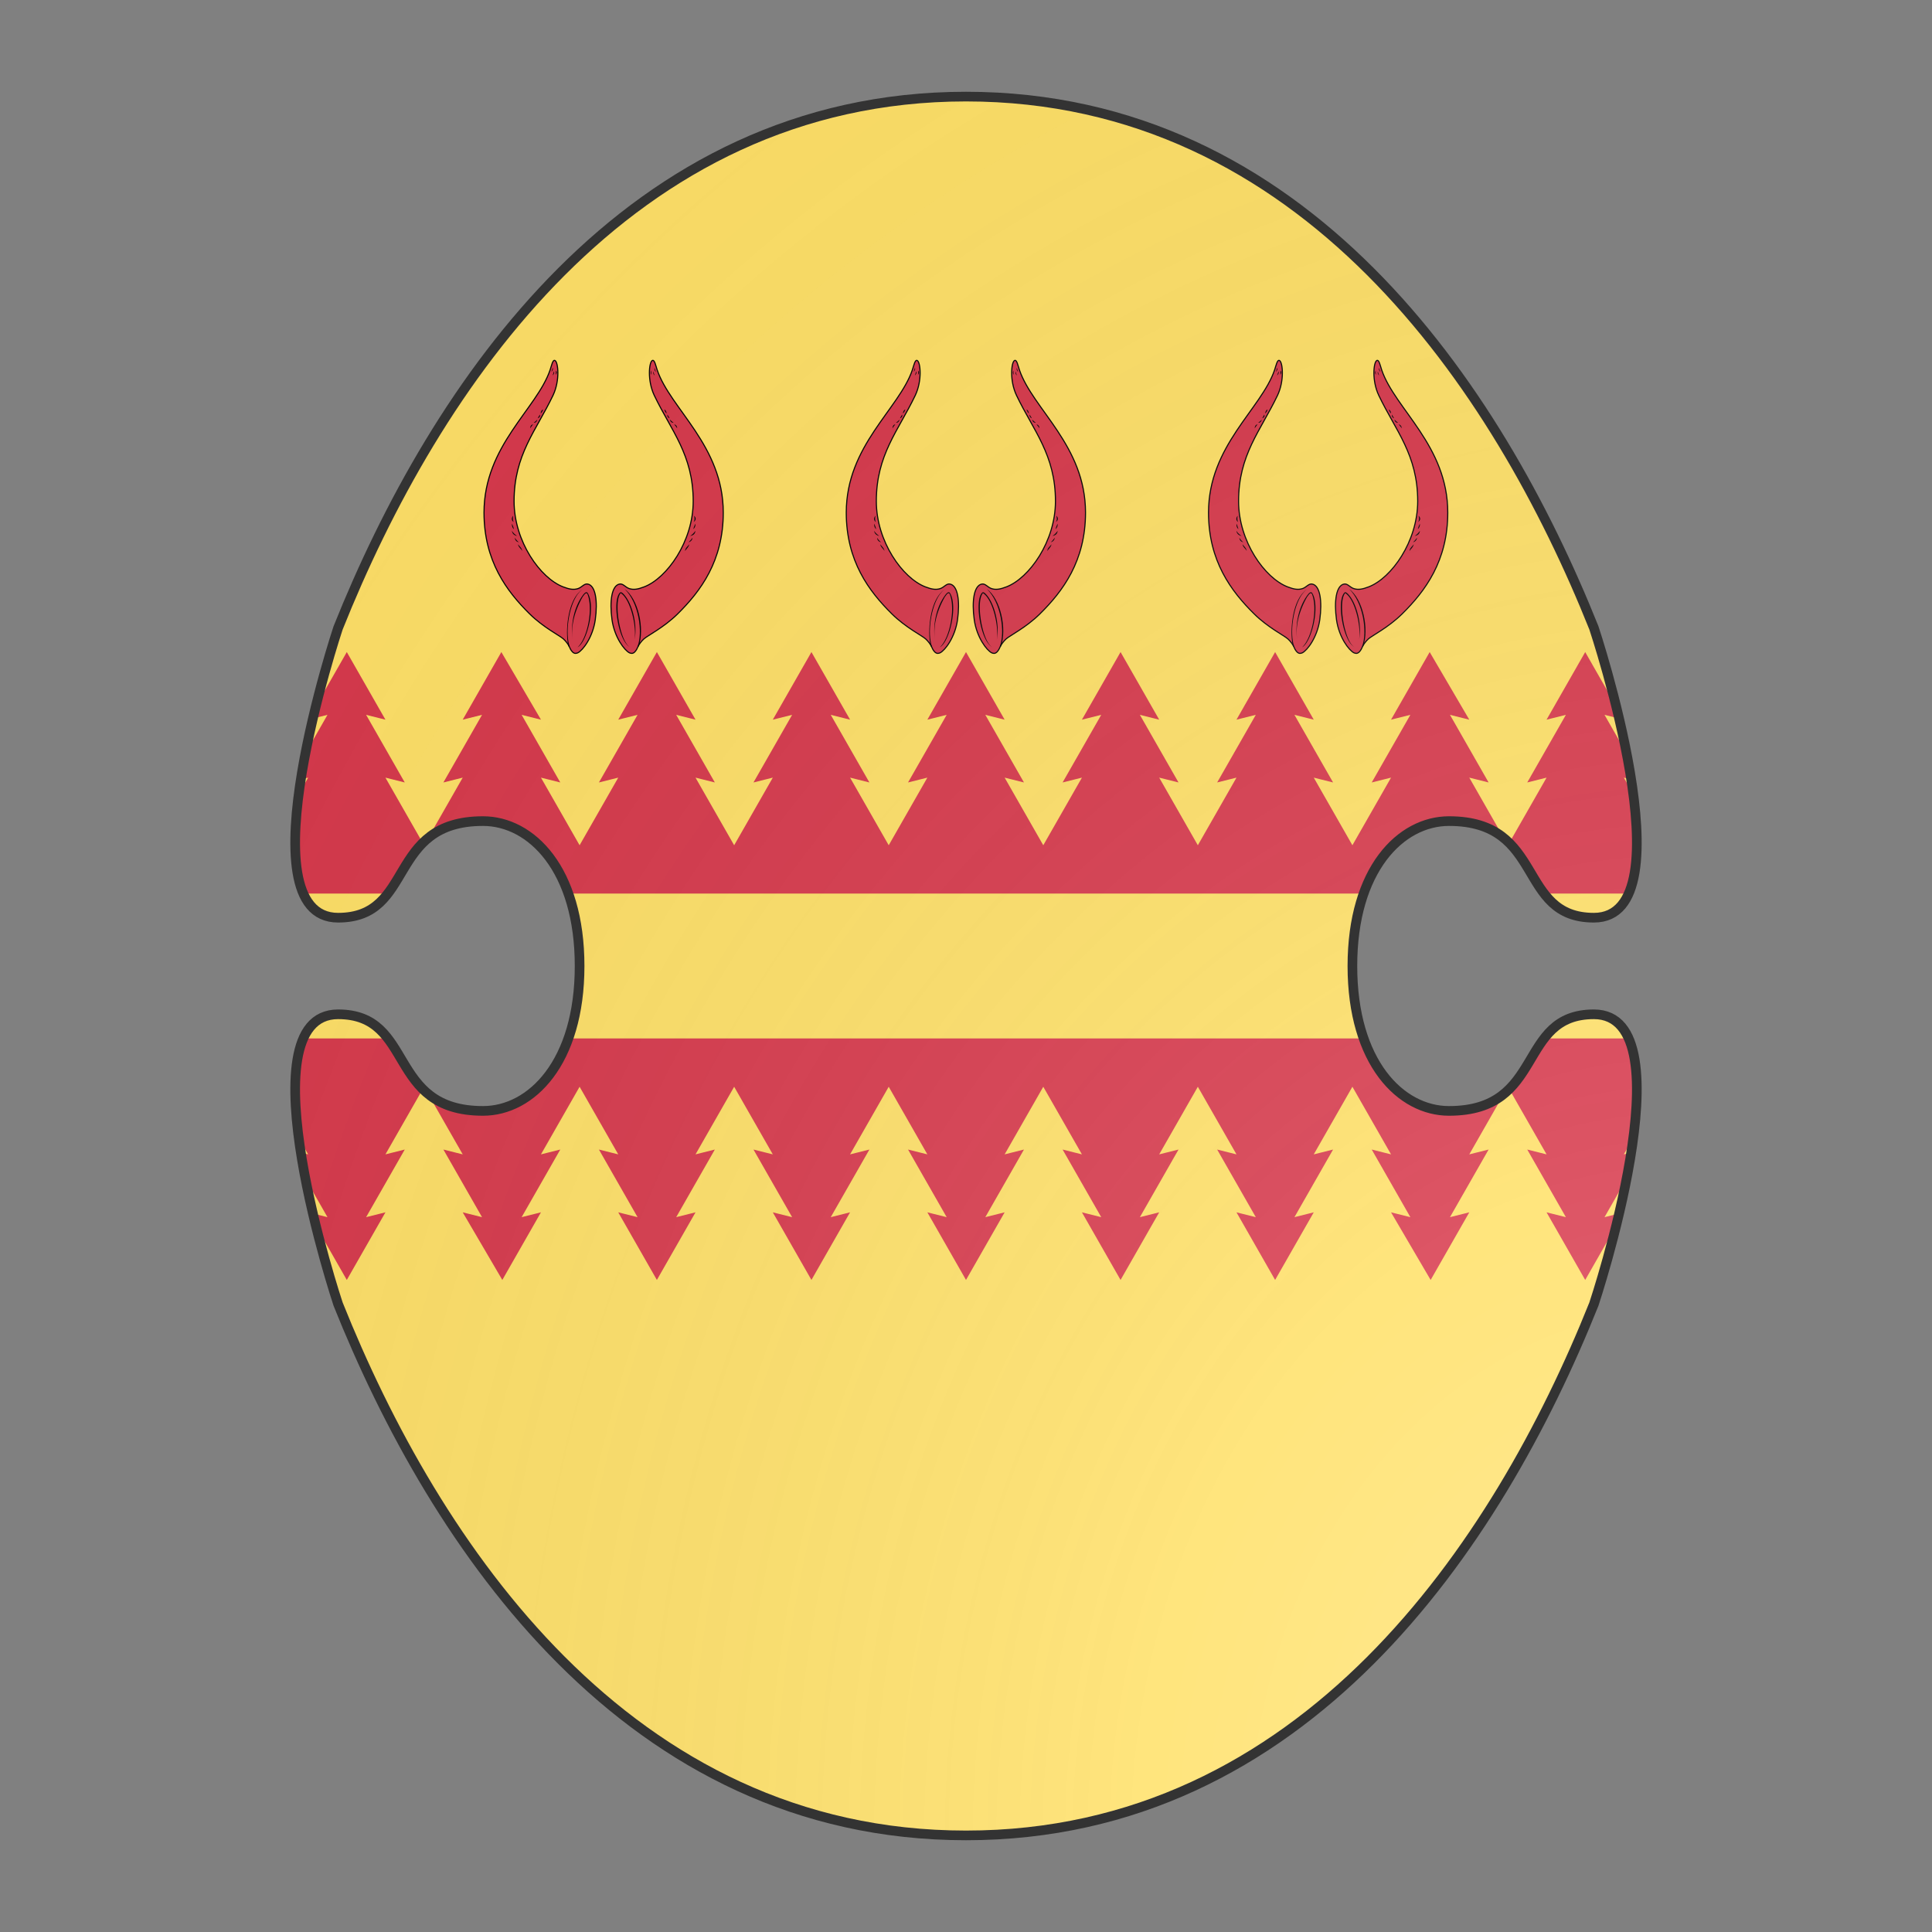 <svg id="coa406651852" width="500" height="500" viewBox="0 0 200 200" xmlns="http://www.w3.org/2000/svg" xmlns:x="http://www.w3.org/1999/xlink"><rect x="0" y="0" width="200" height="200" fill="#808080" stroke="none"/><defs><clipPath id="boeotian_coa406651852"><path d="M150 115c-5 0-10-5-10-15s5-15 10-15c10 0 7 10 15 10 10 0 0-30 0-30-10-25-30-55-65-55S45 40 35 65c0 0-10 30 0 30 8 0 5-10 15-10 5 0 10 5 10 15s-5 15-10 15c-10 0-7-10-15-10-10 0 0 30 0 30 10 25 30 55 65 55s55-30 65-55c0 0 10-30 0-30-8 0-5 10-15 10z"/></clipPath><g id="cowHorns_coa406651852" stroke-width=".3"><path d="M95.56 120.94c-.91-.13-1.52.89-2.56 1.24-1.22.4-2.4.18-4.09-.47-6.16-2.37-13.34-12.34-13.34-23.32 0-12.67 5.97-19.14 10.6-28.82 1.94-4.06 1.43-9.1.54-9.52-.62-.3-.92 1.37-1.33 2.57-3.61 10.64-18 20.62-18 38.86 0 13.18 6.16 21.42 12.46 27.63 3.75 3.7 8.2 5.89 9.18 6.8.74.68 1.3 1.5 1.55 2.01.23.51.46 1.1.98 1.59.56.48.97.33 1.38.18 1.35-.67 4.07-4.18 4.76-9.01.7-5.06.1-9.42-2.13-9.74zm8.82 0c.91-.13 1.52.89 2.56 1.24 1.22.4 2.4.18 4.09-.47 6.16-2.37 13.34-12.34 13.34-23.32 0-12.67-5.97-19.14-10.6-28.82-1.94-4.06-1.43-9.1-.54-9.52.62-.3.92 1.37 1.33 2.57 3.61 10.64 18 20.62 18 38.86 0 13.18-6.16 21.42-12.46 27.63-3.75 3.7-8.2 5.89-9.18 6.8-.74.68-1.3 1.5-1.55 2.01-.23.51-.47 1.1-.98 1.59-.56.48-.97.33-1.38.18-1.35-.67-4.07-4.18-4.76-9.01-.7-5.06-.1-9.42 2.13-9.74z"/><g fill="#000" stroke="none"><path d="M83.47 73.4a2.2 2.2 0 01-.67 1.08c.09-.42.23-.94.67-1.07zm-.9 1.38c.22.54-.18.84-.56 1.02.17-.35.41-.66.56-1.02zm-1.66 2.23c.37-.24.68-.56 1-.86-.25.7-.52.85-1 .86zm-.18.42c-.24.36-.53.7-.76 1.09.03-.57.22-.92.76-1.09zm5.33-15.4c.22.43-.04.8-.33 1.11.14-.37.28-.74.33-1.11zm.34.98c.28.44-.08.85-.33 1.11.12-.38.3-.73.33-1.11zm.56-.21c.43.39.2.8-.02 1.15.01-.4.07-.84.02-1.15zm-9.16 49.15c-.34-.67-1.07-1.08-1.14-1.82.45.61 1.03 1.04 1.13 1.82zm-.97-2.4a1.24 1.24 0 01-1.04-1.2c.27.45.67.88 1.04 1.2zm-.44-1.69c-.78-.17-1.31-.65-1.41-1.41.37.62.84.98 1.4 1.41zm-.85-1.86c-.47-.4-.58-.91-.54-1.47a9 9 0 01.53 1.46zm-.08-1.97c-.69-.41-.58-1.2-.12-1.68-.15.62-.13 1.25.12 1.68zm32.92 32.12c.63-3.19-.94-10.94-3.76-12.74-2.06 2.42-.11 13.65 2.68 14.81-3.13-1.32-4.9-11.6-3.23-14.47.15-.27.28-.48.55-.58.29.02.5.24.68.4 2.46 2.41 3.97 8.65 3.08 12.58zm8.09-62.75c.49.22.57.63.67 1.07-.34-.24-.47-.69-.67-1.06zm.9 1.38c.15.35.41.7.57 1.02-.45-.19-.69-.57-.57-1.02zm.66 1.37c.32.3.67.64 1 .86-.56.04-.9-.37-1-.86zm1.18 1.28c.53.2.81.55.77 1.1-.19-.43-.54-.73-.77-1.1zm-5.33-15.4c.01.4.21.76.33 1.12-.36-.35-.5-.69-.32-1.12zm-.34.98c.01.4.21.76.33 1.12-.35-.35-.5-.7-.32-1.12zm-.56-.21c-.1.4-.02.76.01 1.15-.27-.43-.29-.78-.01-1.16zm9.17 49.15c.03-.8.73-1.24 1.13-1.83-.1.72-.75 1.23-1.14 1.83zm.96-2.4a5.7 5.7 0 001.04-1.21c.03.6-.56 1.13-1.04 1.21zm.44-1.69a4.98 4.98 0 001.41-1.41c-.07.94-.7 1.25-1.4 1.41zm.85-1.86c.12-.5.33-.99.54-1.48.1.58-.14 1.1-.54 1.47zm.08-1.97c.37-.58.29-1.05.12-1.67.7.6.47 1.3-.12 1.66zm-32.92 32.12c-.68-4.1.36-8.96 2.8-12.23.25-.32.8-1.05 1.23-.59 2.28 3.49-.04 13.4-2.72 14.85 2.7-2.42 4.33-10.6 2.68-14.52-.4-.7-1.02.48-1.28.75-2.08 3.63-3.34 7.87-2.71 11.74z"/><path d="M94.27 122.29c-.56.43-1.03.97-1.45 1.52-2.5 3.62-3.3 10.66-2.13 14.08l-.27.1c-.84-2.99-.59-10.5 2.33-14.24.45-.53.95-1.05 1.52-1.46zm11.4 0c3.71 2.63 5.55 10.75 3.84 15.7l-.28-.1c1.47-3.84.3-11.96-3.56-15.6z"/></g></g><radialGradient id="backlight" cx="100%" cy="100%" r="150%"><stop stop-color="#fff" stop-opacity=".3" offset="0"/><stop stop-color="#fff" stop-opacity=".15" offset=".25"/><stop stop-color="#000" stop-opacity="0" offset="1"/></radialGradient></defs><g clip-path="url(#boeotian_coa406651852)"><rect x="0" y="0" width="200" height="200" fill="#ffe066"/><g fill="#d7374a" stroke="none"><path d="m 3.9,90 -4,7 2,-0.5 L 0,100 v 15 h 200 v -15 l -1.9,-3.5 2,0.5 -4,-7 -4,7 2,-0.5 -4,7 2,-0.5 -4,7 -4,-7 2,0.5 -4,-7 2,0.5 -4,-7 -4,7 2,-0.5 -4,7 2,-0.5 -4,7 -4,-7 2,0.5 -4,-7 2,0.5 -4,-7 -4,7 2,-0.5 -4,7 2,-0.5 -4,7 -4,-7 2,0.5 -4,-7 2,0.5 -4.1,-7 -4,7 2,-0.5 -4,7 2,-0.5 -4,7 -4,-7 2,0.5 -4,-7 2,0.5 -4,-7 -4,7 2,-0.5 -4,7 2,-0.5 -4,7 -4,-7 2,0.5 -4,-7 2,0.5 -4,-7 -4,7 2,-0.5 -4,7 2,-0.5 -4,7 -4,-7 2,0.5 -4,-7 2,0.5 -4,-7 -4,7 2,-0.5 -4,7 2,-0.5 -4,7 -4,-7 2,0.5 -4,-7 2,0.5 -4,-7 -4,7 2,-0.5 -4,7 2,-0.5 -4,7 -4,-7 2,0.5 -4,-7 2,0.5 -4,-7 -4,7 2,-0.5 -4,7 2,-0.5 -4,7 -4,-7 2,0.5 -4,-7 2,0.5 -4.1,-7 -4,7 2,-0.5 -4,7 2,-0.5 -4,7 -4,-7 2,0.5 -4,-7 2,0.5 -4,-7 -4,7 2,-0.5 -4,7 2,-0.5 -4,7 -4,-7 2,0.5 -4,-7 2,0.5 -4,-7 -4,7 2,-0.5 -4,7 2,-0.5 -4,7 -4,-7 2,0.5 -4,-7 2,0.5 z" transform="translate(0,-22.5)"/><path d="m 3.9,90 -4,7 2,-0.5 L 0,100 v 15 h 200 v -15 l -1.9,-3.5 2,0.5 -4,-7 -4,7 2,-0.5 -4,7 2,-0.5 -4,7 -4,-7 2,0.5 -4,-7 2,0.5 -4,-7 -4,7 2,-0.5 -4,7 2,-0.5 -4,7 -4,-7 2,0.5 -4,-7 2,0.5 -4,-7 -4,7 2,-0.5 -4,7 2,-0.5 -4,7 -4,-7 2,0.5 -4,-7 2,0.5 -4.1,-7 -4,7 2,-0.5 -4,7 2,-0.5 -4,7 -4,-7 2,0.5 -4,-7 2,0.5 -4,-7 -4,7 2,-0.5 -4,7 2,-0.5 -4,7 -4,-7 2,0.5 -4,-7 2,0.5 -4,-7 -4,7 2,-0.5 -4,7 2,-0.5 -4,7 -4,-7 2,0.5 -4,-7 2,0.5 -4,-7 -4,7 2,-0.5 -4,7 2,-0.5 -4,7 -4,-7 2,0.5 -4,-7 2,0.5 -4,-7 -4,7 2,-0.5 -4,7 2,-0.5 -4,7 -4,-7 2,0.5 -4,-7 2,0.5 -4,-7 -4,7 2,-0.5 -4,7 2,-0.5 -4,7 -4,-7 2,0.5 -4,-7 2,0.5 -4.1,-7 -4,7 2,-0.5 -4,7 2,-0.5 -4,7 -4,-7 2,0.5 -4,-7 2,0.5 -4,-7 -4,7 2,-0.5 -4,7 2,-0.5 -4,7 -4,-7 2,0.5 -4,-7 2,0.5 -4,-7 -4,7 2,-0.5 -4,7 2,-0.5 -4,7 -4,-7 2,0.5 -4,-7 2,0.5 z" transform="translate(0,22.5) rotate(180 100 100)"/></g><g fill="#d7374a" stroke="#000"><use x:href="#cowHorns_coa406651852" transform="translate(24.5 14.5) scale(0.38)"/><use x:href="#cowHorns_coa406651852" transform="translate(62 14.5) scale(0.38)"/><use x:href="#cowHorns_coa406651852" transform="translate(99.5 14.5) scale(0.38)"/></g></g><path d="M150 115c-5 0-10-5-10-15s5-15 10-15c10 0 7 10 15 10 10 0 0-30 0-30-10-25-30-55-65-55S45 40 35 65c0 0-10 30 0 30 8 0 5-10 15-10 5 0 10 5 10 15s-5 15-10 15c-10 0-7-10-15-10-10 0 0 30 0 30 10 25 30 55 65 55s55-30 65-55c0 0 10-30 0-30-8 0-5 10-15 10z" fill="url(#backlight)" stroke="#333"/></svg>